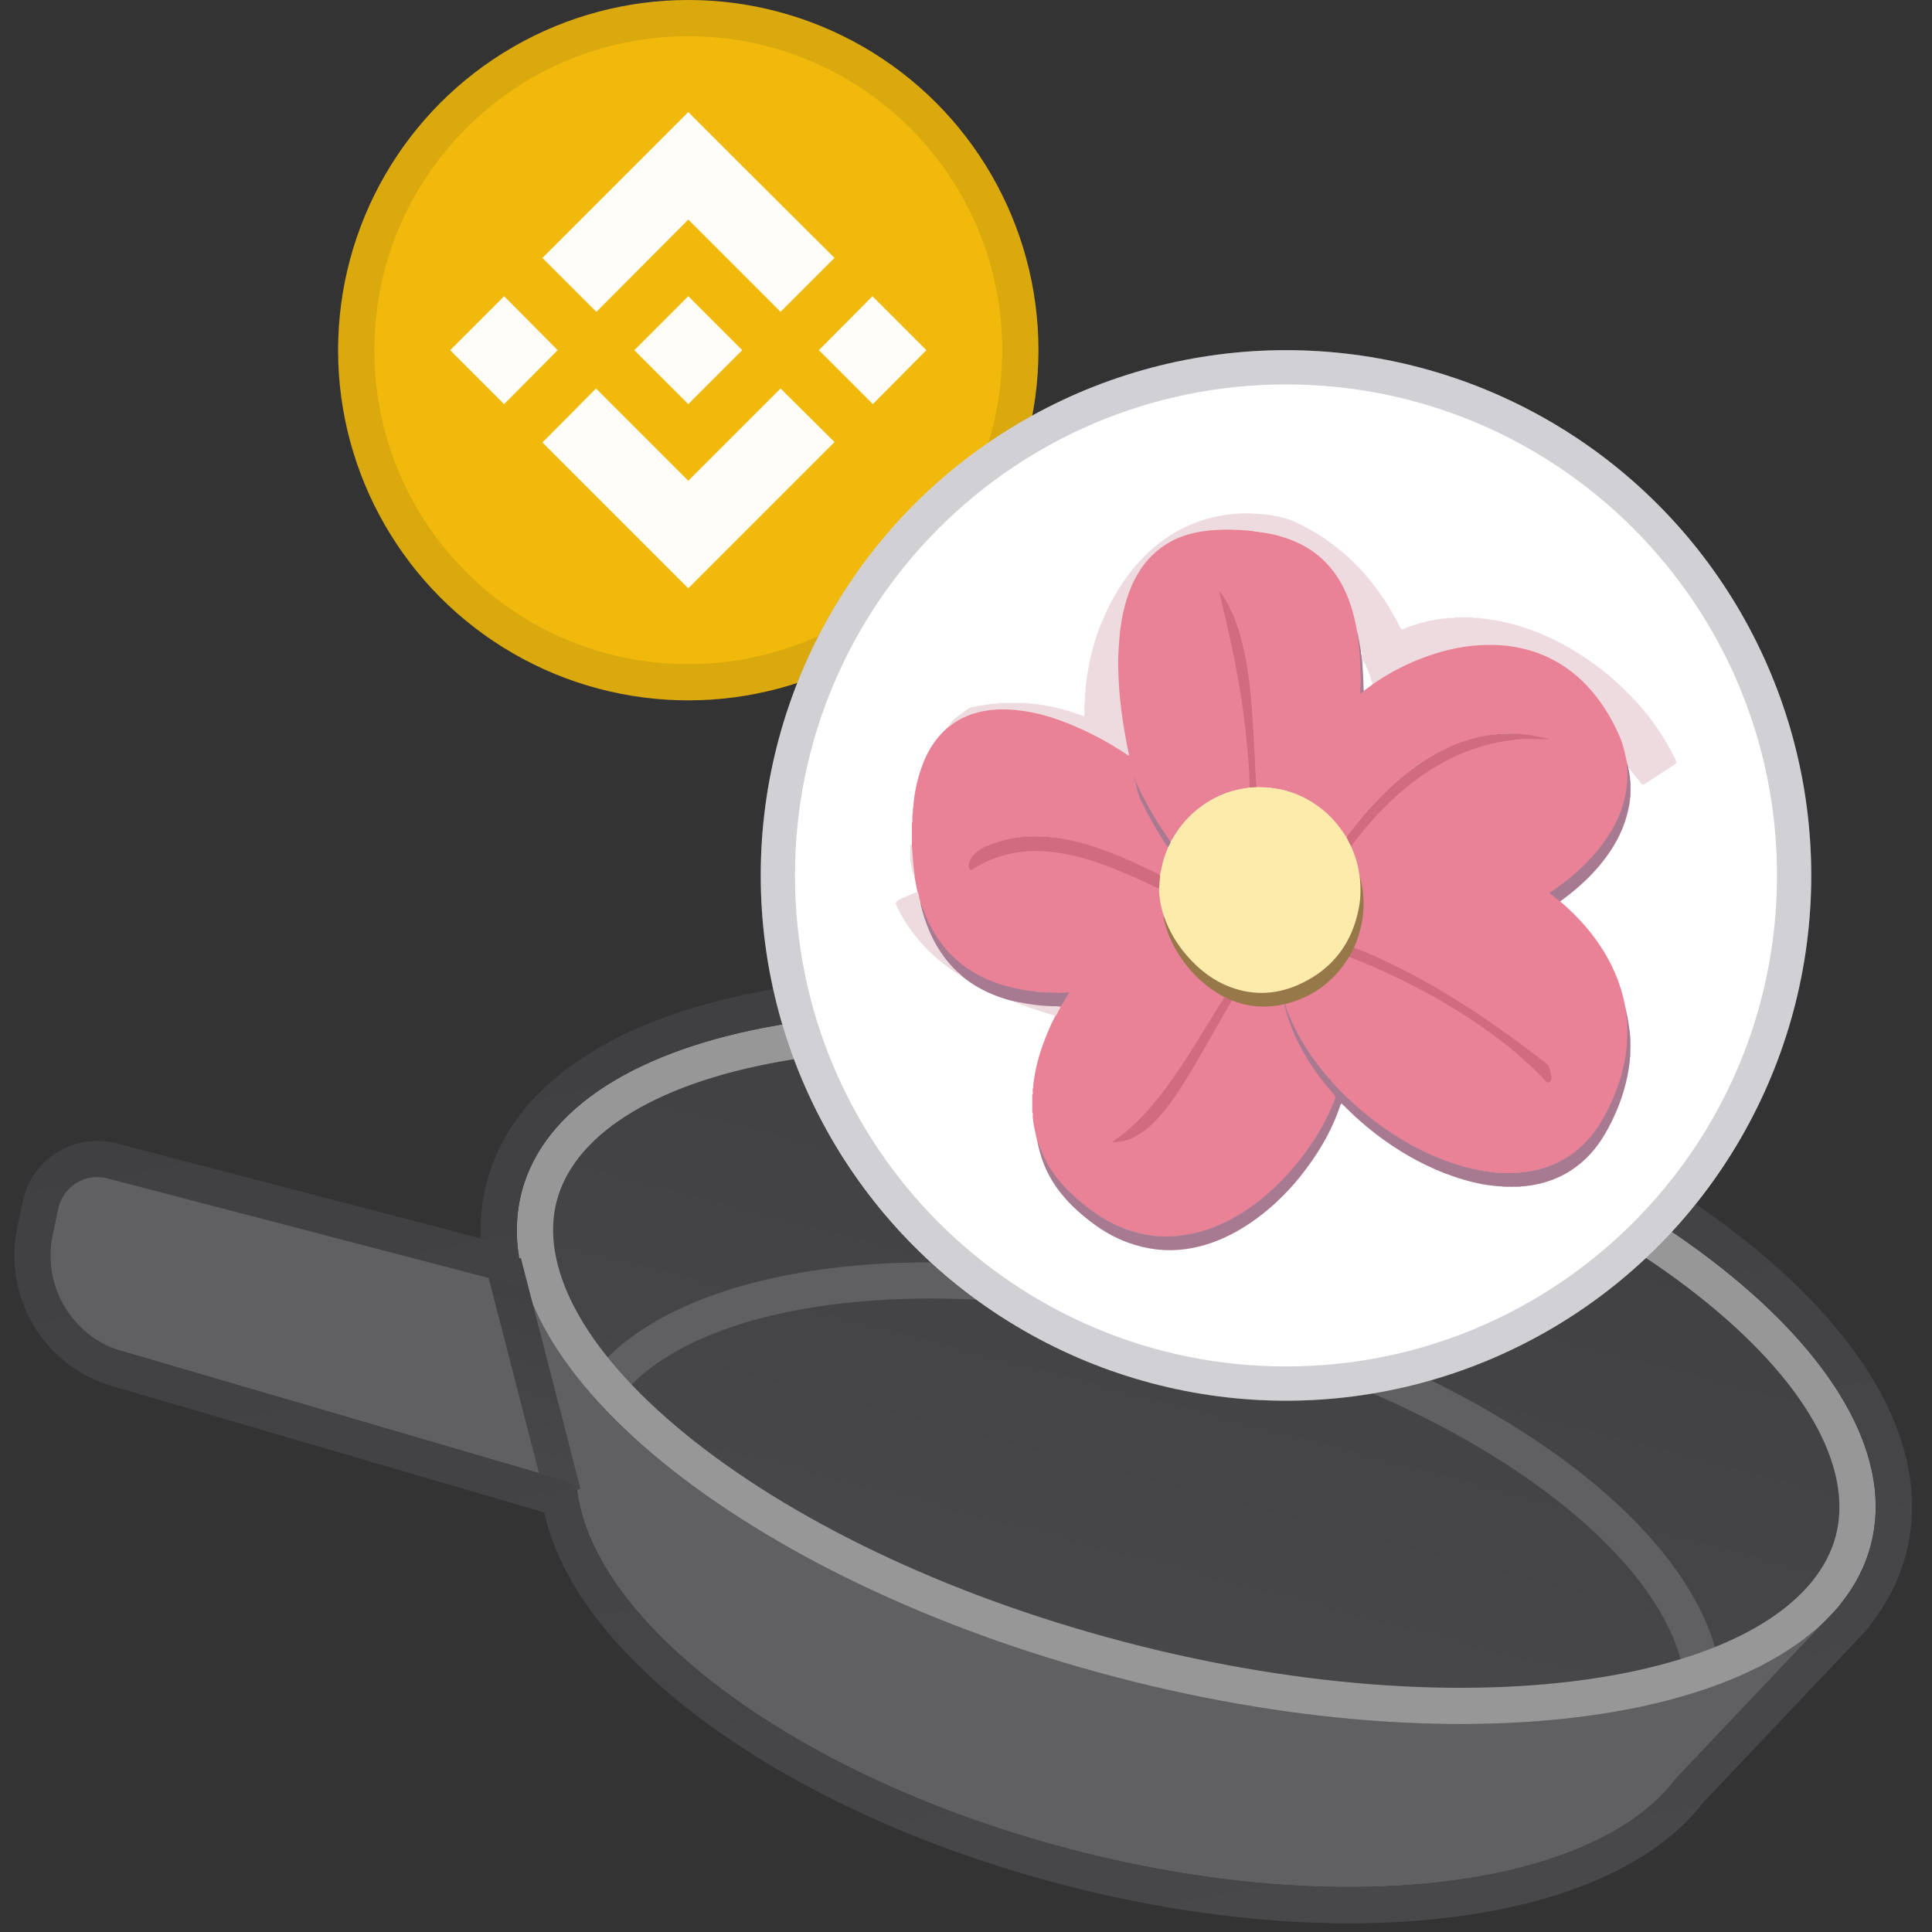 <svg xmlns="http://www.w3.org/2000/svg" width="96" height="96" fill="none" viewBox="0 0 96 96"><rect x="0" y="0" width="96" height="96" fill="#333333" stroke="none"/><g clip-path="url(#clip0)"><path fill="#606063" d="M28.827 71.417C26.92 78.704 37.827 87.87 53.188 91.89C68.55 95.91 82.549 93.262 84.456 85.975C86.362 78.688 75.456 69.522 60.094 65.502C44.733 61.482 30.734 64.13 28.827 71.417Z"/><path fill="#606063" d="M82.155 89.564L91.408 79.793L25.795 62.622L29.228 75.713L82.155 89.564Z"/><path fill="#606063" d="M29.96 64.976L4.844 58.403C3.755 58.118 2.648 58.795 2.406 59.895L2.125 61.172C1.565 63.716 3.072 66.26 5.573 66.992L30.66 74.335L29.96 64.976Z"/><path fill="url(#paint0_linear)" d="M25.922 59.226C23.705 67.694 36.916 78.487 55.428 83.331C73.941 88.176 90.745 85.239 92.961 76.77C95.177 68.302 81.967 57.509 63.454 52.664C44.942 47.82 28.138 50.757 25.922 59.226Z"/><path fill="#606063" fill-rule="evenodd" d="M76.604 73.971C80.863 77.103 83.352 80.491 83.723 83.494L85.509 83.273C85.046 79.531 82.067 75.755 77.67 72.521C73.236 69.261 67.207 66.433 60.322 64.631C53.438 62.829 46.796 62.341 41.333 63.012C35.916 63.677 31.469 65.509 29.232 68.545L30.681 69.613C32.476 67.177 36.305 65.443 41.552 64.798C46.754 64.16 53.165 64.619 59.866 66.373C66.568 68.126 72.382 70.867 76.604 73.971Z" clip-rule="evenodd"/><path fill="#979797" fill-rule="evenodd" d="M34.041 71.243C28.808 66.969 26.842 62.819 27.663 59.681C28.484 56.544 32.231 53.889 38.887 52.726C45.371 51.592 53.934 52.033 62.998 54.406C72.063 56.778 79.745 60.588 84.842 64.752C90.075 69.027 92.041 73.177 91.22 76.314C90.399 79.452 86.651 82.107 79.996 83.27C73.512 84.404 64.949 83.962 55.884 81.59C46.819 79.218 39.138 75.408 34.041 71.243ZM55.428 83.331C36.916 78.487 23.705 67.694 25.922 59.226C28.138 50.757 44.942 47.82 63.454 52.664C81.967 57.509 95.177 68.302 92.961 76.77C90.745 85.239 73.941 88.176 55.428 83.331Z" clip-rule="evenodd"/><path fill="url(#paint1_linear)" fill-rule="evenodd" d="M27.101 74.429L24.138 62.956L25.881 62.506L28.843 73.979L27.101 74.429Z" clip-rule="evenodd"/><path fill="url(#paint2_linear)" fill-rule="evenodd" d="M26.082 63.714C26.055 63.625 26.029 63.536 26.005 63.447C25.96 63.284 25.919 63.12 25.883 62.957L25.798 62.633C25.797 62.628 25.802 62.623 25.807 62.625C25.812 62.626 25.816 62.622 25.815 62.617C25.814 62.612 25.814 62.607 25.813 62.602C25.784 62.443 25.76 62.284 25.741 62.126C25.736 62.087 25.732 62.049 25.727 62.011C25.684 61.614 25.67 61.218 25.685 60.827C25.685 60.827 25.685 60.827 25.685 60.826C25.706 60.285 25.784 59.751 25.922 59.226C28.138 50.757 44.942 47.82 63.454 52.664C81.967 57.509 95.177 68.302 92.961 76.77C92.824 77.295 92.63 77.799 92.383 78.281C92.383 78.282 92.383 78.282 92.383 78.282C92.117 78.803 91.789 79.298 91.403 79.767C91.399 79.771 91.396 79.775 91.393 79.778C91.392 79.78 91.391 79.782 91.391 79.783C91.391 79.786 91.393 79.789 91.397 79.79C91.4 79.791 91.401 79.793 91.402 79.796C91.402 79.798 91.401 79.8 91.4 79.801L91.035 80.186C90.993 80.232 90.95 80.277 90.907 80.322L90.165 81.105L90.164 81.106L83.276 88.379C79.192 93.798 66.719 95.43 53.189 91.889C39.807 88.387 29.806 80.98 28.711 74.312C28.654 73.971 28.42 73.68 28.088 73.583L6.077 67.146C3.59 66.419 2.084 63.899 2.619 61.365L2.895 60.062C3.128 58.955 4.24 58.268 5.334 58.553L25.883 63.912C26.004 63.944 26.113 63.834 26.082 63.714ZM23.887 61.532C23.849 60.605 23.942 59.681 24.18 58.77C25.576 53.439 31.338 50.391 38.267 49.179C45.367 47.938 54.462 48.451 63.91 50.923C73.358 53.395 81.538 57.404 87.12 61.964C92.567 66.414 96.098 71.895 94.703 77.226C94.368 78.504 93.771 79.664 92.962 80.699C92.893 80.818 92.808 80.932 92.707 81.039L92.354 81.411C92.352 81.414 92.35 81.416 92.348 81.418C92.302 81.467 92.255 81.517 92.208 81.566C92.206 81.568 92.204 81.57 92.202 81.572L84.649 89.547C82.147 92.791 77.434 94.624 71.99 95.281C66.411 95.955 59.68 95.449 52.733 93.631C45.861 91.832 39.804 89.02 35.286 85.746C31.038 82.668 27.893 78.989 27.04 75.152L5.571 68.873C2.182 67.882 0.128 64.448 0.858 60.993L1.133 59.689C1.58 57.578 3.7 56.267 5.788 56.812L23.887 61.532Z" clip-rule="evenodd"/><circle cx="34.2" cy="17.4" r="17.4" fill="#F0B90B"/><path fill="#FFFDFA" d="M27.711 17.4L25.049 20.081L22.368 17.4L25.049 14.719L27.711 17.4ZM34.2 10.911L38.785 15.496L41.466 12.815L36.881 8.249L34.2 5.568L31.52 8.249L26.953 12.815L29.634 15.496L34.2 10.911ZM43.352 14.719L40.689 17.4L43.37 20.081L46.032 17.4L43.352 14.719ZM34.2 23.889L29.615 19.304L26.953 21.985L31.538 26.57L34.2 29.232L36.881 26.551L41.466 21.966L38.785 19.304L34.2 23.889ZM34.2 20.081L36.881 17.4L34.2 14.719L31.52 17.4L34.2 20.081Z"/><g style="mix-blend-mode:multiply" opacity=".1"><path fill="#191326" fill-rule="evenodd" d="M34.2 33C42.816 33 49.8 26.016 49.8 17.4C49.8 8.784 42.816 1.8 34.2 1.8C25.584 1.8 18.6 8.784 18.6 17.4C18.6 26.016 25.584 33 34.2 33ZM34.2 34.8C43.81 34.8 51.6 27.01 51.6 17.4C51.6 7.79 43.81 0 34.2 0C24.59 0 16.8 7.79 16.8 17.4C16.8 27.01 24.59 34.8 34.2 34.8Z" clip-rule="evenodd"/></g><ellipse cx="63.9" cy="43.5" fill="#fff" rx="26.1" ry="26.1"/><path fill="#E98296" d="M45.31 41.969C45.31 41.614 45.312 41.257 45.312 40.903C45.341 40.819 45.307 40.73 45.333 40.646C45.336 40.587 45.336 40.529 45.338 40.47C45.366 40.411 45.336 40.347 45.358 40.289C45.361 40.248 45.361 40.205 45.364 40.164C45.389 40.123 45.364 40.075 45.384 40.034C45.437 39.399 45.567 38.782 45.774 38.181C45.973 37.6 46.253 37.065 46.653 36.593C46.804 36.417 46.969 36.257 47.148 36.106C47.39 35.859 47.693 35.701 48.007 35.569C48.552 35.339 49.123 35.237 49.717 35.224C50.816 35.201 51.855 35.454 52.872 35.836C53.961 36.246 54.985 36.784 55.956 37.424C55.982 37.439 56.005 37.46 56.035 37.467C56.071 37.444 56.051 37.414 56.043 37.388C55.855 36.529 55.717 35.663 55.63 34.786C55.584 34.322 55.561 33.856 55.538 33.389C55.518 32.997 55.531 32.609 55.549 32.219C55.605 31.024 55.801 29.854 56.352 28.773C57.022 27.458 58.09 26.673 59.538 26.4C60.134 26.288 60.736 26.265 61.337 26.286C61.653 26.296 61.972 26.309 62.288 26.354C62.486 26.367 62.68 26.405 62.877 26.439C63.379 26.53 63.868 26.665 64.34 26.867C65.283 27.27 66.024 27.904 66.562 28.778C66.962 29.426 67.204 30.134 67.365 30.873C67.403 31.047 67.464 31.218 67.467 31.396C67.472 31.5 67.49 31.602 67.51 31.702C67.574 32.191 67.612 32.683 67.627 33.178C67.638 33.55 67.661 33.922 67.627 34.291C67.625 34.314 67.612 34.348 67.645 34.355C67.676 34.363 67.696 34.33 67.719 34.314C67.877 34.205 68.025 34.08 68.186 33.973C69.404 33.119 70.74 32.53 72.19 32.201C72.97 32.026 73.763 31.964 74.555 32.015C75.995 32.11 77.282 32.612 78.384 33.56C79.049 34.133 79.582 34.819 80.015 35.581C80.305 36.091 80.57 36.614 80.721 37.184C80.785 37.426 80.833 37.671 80.879 37.919C80.881 38.13 80.897 38.342 80.897 38.553C80.899 39.155 80.774 39.733 80.568 40.294C80.26 41.13 79.775 41.856 79.189 42.519C78.59 43.197 77.897 43.768 77.155 44.28C77.04 44.359 77.04 44.359 77.147 44.444C77.244 44.52 77.339 44.596 77.435 44.673C77.474 44.701 77.507 44.734 77.517 44.782C78.266 45.42 78.932 46.131 79.48 46.946C80.089 47.854 80.525 48.835 80.734 49.911C80.759 50.046 80.795 50.181 80.825 50.316C80.813 50.441 80.856 50.558 80.869 50.681C80.909 51.07 80.899 51.458 80.874 51.848C80.813 52.832 80.54 53.759 80.145 54.657C79.844 55.34 79.495 55.995 78.998 56.558C78.503 57.121 77.917 57.562 77.226 57.858C76.671 58.095 76.092 58.227 75.491 58.279C74.688 58.345 73.898 58.258 73.115 58.08C72.157 57.861 71.249 57.504 70.38 57.05C69.401 56.54 68.494 55.921 67.648 55.212C67.199 54.835 66.774 54.432 66.374 54.004C65.678 53.262 65.061 52.457 64.564 51.565C64.289 51.07 64.039 50.566 63.871 50.023C63.858 49.98 63.837 49.936 63.843 49.888C63.886 49.809 63.97 49.809 64.041 49.791C64.625 49.633 65.16 49.368 65.647 49.011C66.165 48.636 66.588 48.17 66.932 47.632C66.96 47.586 66.98 47.53 67.041 47.515C67.204 47.535 67.347 47.617 67.495 47.675C68.425 48.058 69.34 48.478 70.235 48.94C71.16 49.416 72.062 49.934 72.934 50.502C73.622 50.951 74.293 51.42 74.93 51.934C75.289 52.225 75.641 52.526 75.983 52.839C76.283 53.115 76.576 53.398 76.849 53.701C76.905 53.762 76.956 53.739 76.997 53.688C77.058 53.614 77.063 53.522 77.045 53.433C77.017 53.278 76.969 53.127 76.915 52.98C76.895 52.926 76.857 52.888 76.814 52.852C76.016 52.225 75.2 51.621 74.372 51.035C73.403 50.352 72.409 49.709 71.385 49.11C70.362 48.511 69.31 47.968 68.224 47.489C67.949 47.367 67.668 47.255 67.391 47.14C67.324 47.112 67.266 47.081 67.278 46.995C67.38 46.702 67.492 46.414 67.569 46.113C67.77 45.295 67.757 44.477 67.571 43.656C67.564 43.595 67.551 43.536 67.523 43.483C67.467 43.274 67.444 43.057 67.385 42.85C67.319 42.613 67.24 42.382 67.143 42.155C67.128 42.116 67.105 42.078 67.105 42.035C67.204 41.831 67.362 41.668 67.5 41.489C68 40.844 68.55 40.243 69.147 39.685C69.929 38.956 70.778 38.316 71.724 37.809C72.649 37.312 73.622 36.963 74.655 36.782C75.33 36.662 76.013 36.657 76.699 36.669C76.765 36.672 76.834 36.68 76.87 36.695C76.395 36.601 75.896 36.504 75.381 36.473C74.632 36.427 73.9 36.519 73.176 36.71C72.488 36.894 71.838 37.174 71.219 37.529C70.523 37.929 69.883 38.4 69.289 38.938C68.474 39.68 67.732 40.488 67.069 41.37C67.013 41.444 66.975 41.533 66.883 41.574C66.817 41.563 66.802 41.505 66.774 41.459C66.368 40.824 65.853 40.299 65.219 39.894C64.561 39.473 63.845 39.224 63.065 39.15C62.897 39.134 62.726 39.129 62.558 39.127C62.504 39.127 62.446 39.137 62.407 39.083C62.341 38.856 62.356 38.619 62.346 38.388C62.328 37.967 62.298 37.549 62.283 37.128C62.27 36.769 62.242 36.41 62.219 36.05C62.193 35.66 62.168 35.27 62.132 34.883C62.007 33.527 61.829 32.181 61.362 30.891C61.225 30.509 60.998 29.981 60.605 29.426C60.771 30.088 60.934 30.744 61.082 31.401C61.406 32.862 61.681 34.33 61.867 35.816C61.951 36.494 62.023 37.172 62.058 37.855C62.076 38.214 62.109 38.574 62.104 38.935C62.104 38.992 62.109 39.045 62.089 39.099C62.048 39.167 61.974 39.165 61.908 39.172C60.967 39.305 60.139 39.685 59.415 40.297C58.941 40.697 58.554 41.171 58.253 41.716C58.233 41.752 58.217 41.795 58.171 41.808C58.09 41.8 58.064 41.731 58.026 41.678C57.695 41.206 57.384 40.72 57.098 40.218C56.897 39.868 56.718 39.506 56.538 39.147C56.487 39.048 56.448 38.946 56.413 38.841C56.39 38.752 56.359 38.665 56.341 38.576C56.339 38.584 56.344 38.589 56.346 38.596C56.369 38.686 56.392 38.777 56.423 38.867C56.65 39.802 57.154 40.605 57.634 41.421C57.766 41.647 57.922 41.861 58.052 42.088C58.011 42.279 57.911 42.45 57.858 42.639C57.794 42.868 57.736 43.098 57.695 43.33C57.687 43.378 57.684 43.432 57.634 43.462C57.565 43.472 57.511 43.432 57.455 43.404C56.721 43.049 55.984 42.7 55.225 42.402C54.346 42.055 53.448 41.77 52.508 41.642C51.185 41.464 49.908 41.599 48.703 42.211C48.455 42.336 48.318 42.562 48.195 42.797C48.172 42.84 48.165 42.894 48.162 42.945C48.16 43.016 48.144 43.103 48.213 43.146C48.277 43.187 48.328 43.113 48.381 43.082C49.154 42.626 49.979 42.341 50.877 42.267C51.674 42.203 52.462 42.272 53.242 42.445C54.312 42.685 55.329 43.08 56.326 43.523C56.706 43.692 57.086 43.862 57.458 44.051C57.506 44.076 57.56 44.094 57.595 44.14C57.634 44.301 57.636 44.464 57.654 44.627C57.687 44.923 57.774 45.203 57.853 45.489C57.845 45.741 57.937 45.97 58.016 46.202C58.266 46.929 58.658 47.573 59.163 48.152C59.611 48.664 60.126 49.103 60.73 49.426C60.771 49.449 60.817 49.465 60.837 49.513C60.85 49.569 60.815 49.61 60.789 49.653C60.228 50.556 59.683 51.465 59.112 52.36C58.689 53.023 58.245 53.67 57.769 54.297C57.47 54.69 57.149 55.062 56.815 55.424C56.405 55.87 55.951 56.26 55.454 56.609C55.416 56.637 55.378 56.663 55.314 56.691C55.477 56.708 55.617 56.685 55.755 56.657C56.245 56.563 56.652 56.308 57.024 55.987C57.761 55.347 58.301 54.55 58.819 53.734C59.535 52.605 60.16 51.42 60.835 50.265C60.929 50.104 61.023 49.944 61.126 49.786C61.151 49.745 61.171 49.694 61.23 49.681C61.296 49.679 61.355 49.704 61.413 49.727C61.839 49.885 62.285 49.954 62.734 49.962C63.029 49.967 63.325 49.939 63.618 49.88C63.672 49.87 63.725 49.855 63.781 49.862C63.84 49.883 63.84 49.941 63.853 49.987C64.031 50.632 64.263 51.254 64.569 51.85C64.974 52.635 65.466 53.362 66.032 54.037C66.119 54.142 66.205 54.246 66.297 54.346C66.379 54.432 66.389 54.516 66.346 54.623C66.221 54.94 66.085 55.253 65.93 55.554C65.591 56.211 65.201 56.838 64.755 57.43C64.317 58.011 63.832 58.551 63.302 59.048C62.581 59.721 61.788 60.295 60.901 60.73C60.152 61.097 59.362 61.342 58.528 61.424C57.613 61.513 56.726 61.388 55.867 61.059C54.962 60.715 54.172 60.19 53.453 59.545C52.923 59.069 52.444 58.551 52.077 57.934C51.871 57.588 51.692 57.226 51.588 56.833C51.583 56.813 51.572 56.795 51.555 56.782C51.501 56.525 51.448 56.27 51.389 56.013C51.346 55.821 51.325 55.628 51.312 55.431C51.289 55.373 51.32 55.309 51.292 55.251C51.292 54.965 51.292 54.68 51.292 54.394C51.32 54.336 51.289 54.272 51.312 54.213C51.315 54.172 51.315 54.129 51.318 54.088C51.343 54.047 51.318 53.999 51.338 53.958C51.425 53.143 51.636 52.36 51.937 51.601C52.085 51.223 52.243 50.849 52.434 50.489C52.465 50.372 52.528 50.273 52.579 50.166C52.61 50.104 52.656 50.043 52.546 50.013C52.528 50.008 52.531 49.985 52.546 49.972C52.679 49.957 52.753 49.875 52.811 49.763C52.885 49.623 52.979 49.493 53.048 49.352C53.013 49.322 52.979 49.325 52.951 49.33C52.658 49.383 52.368 49.337 52.077 49.325C50.762 49.273 49.503 49.006 48.353 48.33C47.431 47.788 46.73 47.031 46.233 46.082C46.024 45.685 45.843 45.272 45.72 44.836C45.71 44.803 45.697 44.772 45.677 44.744C45.629 44.599 45.593 44.449 45.583 44.293C45.542 44.087 45.501 43.883 45.463 43.676C45.455 43.638 45.432 43.597 45.45 43.556C45.353 43.294 45.346 43.016 45.315 42.743C45.29 42.517 45.29 42.287 45.277 42.058C45.282 42.04 45.282 42.002 45.31 41.969Z"/><path fill="#EEDBDF" d="M80.855 37.944C80.758 37.516 80.682 37.082 80.511 36.672C80.165 35.846 79.716 35.082 79.14 34.393C78.533 33.667 77.812 33.088 76.958 32.678C76.323 32.375 75.653 32.191 74.955 32.099C74.468 32.036 73.981 32.031 73.494 32.061C72.572 32.117 71.68 32.331 70.813 32.648C69.954 32.961 69.143 33.376 68.381 33.884C68.318 33.927 68.256 33.968 68.193 34.011C68.149 33.975 68.147 33.922 68.132 33.873C68.017 33.519 67.905 33.162 67.706 32.844C67.693 32.823 67.683 32.798 67.657 32.788C67.612 32.724 67.627 32.653 67.635 32.581C67.675 32.492 67.688 32.41 67.596 32.344C67.545 32.125 67.538 31.898 67.489 31.679C67.479 31.579 67.454 31.483 67.433 31.383C67.375 31.024 67.29 30.67 67.191 30.32C66.969 29.556 66.641 28.845 66.126 28.228C65.608 27.603 64.966 27.152 64.217 26.854C63.798 26.688 63.37 26.561 62.924 26.489C62.912 26.487 62.901 26.477 62.891 26.472C62.692 26.426 62.493 26.372 62.285 26.39C61.762 26.342 61.237 26.303 60.712 26.321C59.853 26.347 59.017 26.472 58.242 26.874C57.503 27.259 56.937 27.823 56.519 28.539C56.076 29.306 55.839 30.139 55.703 31.009C55.624 31.523 55.596 32.043 55.568 32.563C55.548 32.976 55.568 33.387 55.586 33.794C55.614 34.432 55.683 35.066 55.775 35.701C55.864 36.315 55.976 36.927 56.106 37.541C56.053 37.549 56.025 37.511 55.994 37.49C55.077 36.879 54.108 36.366 53.086 35.953C52.354 35.658 51.597 35.431 50.815 35.321C49.864 35.191 48.921 35.212 48.016 35.594C47.733 35.714 47.471 35.867 47.226 36.055C47.201 36.076 47.178 36.106 47.139 36.104C47.236 35.872 47.427 35.724 47.614 35.576C47.759 35.461 47.914 35.362 48.062 35.247C48.197 35.143 48.358 35.13 48.513 35.099C48.842 35.033 49.176 34.982 49.51 34.957C49.558 34.926 49.617 34.964 49.663 34.931C49.739 34.931 49.816 34.931 49.892 34.929C50.198 34.911 50.504 34.911 50.81 34.929C50.886 34.929 50.963 34.929 51.039 34.929C51.077 34.959 51.128 34.926 51.167 34.952C51.684 34.998 52.191 35.089 52.696 35.219C53.06 35.313 53.417 35.428 53.769 35.561C53.861 35.594 53.889 35.604 53.884 35.469C53.879 35.255 53.891 35.038 53.894 34.824C53.927 34.768 53.886 34.702 53.917 34.646C53.917 34.577 53.917 34.511 53.917 34.442C53.947 34.404 53.914 34.353 53.94 34.314C53.963 33.792 54.059 33.28 54.169 32.77C54.284 32.237 54.437 31.717 54.625 31.205C54.641 31.162 54.661 31.118 54.679 31.077C54.832 30.718 54.982 30.359 55.161 30.012C55.512 29.334 55.928 28.697 56.427 28.116C57.006 27.443 57.666 26.867 58.436 26.423C59.172 26.015 59.947 25.735 60.778 25.605C61.206 25.539 61.635 25.493 62.065 25.508C62.695 25.534 63.325 25.587 63.928 25.773C64.339 25.901 64.716 26.11 65.091 26.316C65.351 26.459 65.606 26.612 65.85 26.78C66.314 27.106 66.755 27.458 67.168 27.851C67.716 28.37 68.195 28.949 68.626 29.566C68.988 30.083 69.302 30.631 69.584 31.195C69.623 31.269 69.648 31.289 69.735 31.253C70.306 31.014 70.902 30.856 71.514 30.761C71.606 30.746 71.697 30.741 71.792 30.731C71.83 30.703 71.881 30.736 71.919 30.705C71.97 30.705 72.021 30.705 72.072 30.705C72.138 30.675 72.212 30.715 72.276 30.68C72.582 30.68 72.888 30.68 73.191 30.68C73.247 30.713 73.313 30.672 73.369 30.703C73.42 30.703 73.471 30.703 73.522 30.703C73.561 30.733 73.612 30.7 73.65 30.728C74.18 30.787 74.7 30.886 75.212 31.026C76.033 31.251 76.818 31.567 77.567 31.964C78.301 32.354 78.992 32.808 79.647 33.32C80.218 33.769 80.743 34.269 81.238 34.796C81.768 35.362 82.234 35.979 82.645 36.639C82.846 36.963 83.032 37.297 83.203 37.636C83.34 37.908 83.34 37.911 83.078 38.079C82.627 38.37 82.173 38.66 81.725 38.956C81.65 39.004 81.607 38.999 81.556 38.935C81.357 38.688 81.159 38.444 80.957 38.199C80.929 38.186 80.896 38.178 80.878 38.15C80.868 38.082 80.843 38.015 80.855 37.944Z"/><path fill="#A87A92" d="M51.562 56.8C51.623 56.777 51.61 56.836 51.618 56.859C51.797 57.379 52.039 57.866 52.36 58.314C52.673 58.753 53.043 59.143 53.446 59.505C53.869 59.887 54.317 60.231 54.804 60.524C55.492 60.94 56.231 61.228 57.027 61.36C57.376 61.419 57.733 61.454 58.087 61.439C58.91 61.408 59.7 61.23 60.462 60.914C61.219 60.598 61.91 60.172 62.553 59.673C63.075 59.265 63.552 58.809 63.998 58.319C64.492 57.776 64.936 57.195 65.331 56.576C65.726 55.957 66.06 55.304 66.33 54.621C66.366 54.534 66.355 54.473 66.289 54.394C65.7 53.729 65.178 53.018 64.742 52.243C64.326 51.504 64.005 50.726 63.812 49.901C63.827 49.883 63.845 49.883 63.863 49.895C63.921 50.153 64.028 50.392 64.133 50.635C64.487 51.455 64.951 52.215 65.494 52.923C65.731 53.232 65.981 53.53 66.241 53.821C66.506 54.114 66.781 54.397 67.069 54.664C67.821 55.368 68.637 55.995 69.516 56.535C69.911 56.777 70.314 57.004 70.729 57.203C71.621 57.634 72.549 57.965 73.523 58.149C74.114 58.261 74.716 58.314 75.317 58.279C76.365 58.215 77.341 57.919 78.19 57.282C78.784 56.836 79.255 56.28 79.622 55.635C79.994 54.986 80.295 54.305 80.514 53.589C80.654 53.127 80.754 52.658 80.812 52.177C80.863 51.754 80.863 51.331 80.856 50.907C80.853 50.765 80.828 50.622 80.812 50.479C80.807 50.428 80.794 50.377 80.823 50.331C80.897 50.658 80.948 50.992 80.988 51.323C81.009 51.374 80.983 51.43 81.006 51.481C81.009 51.565 81.011 51.647 81.014 51.731C81.026 51.909 81.026 52.085 81.014 52.263C81.011 52.347 81.009 52.429 81.006 52.513C80.981 52.564 81.009 52.62 80.988 52.671C80.879 53.698 80.588 54.675 80.142 55.607C79.803 56.316 79.403 56.984 78.835 57.539C78.177 58.179 77.407 58.605 76.515 58.816C76.247 58.88 75.98 58.918 75.707 58.949C75.656 58.969 75.6 58.941 75.549 58.967C75.457 58.969 75.365 58.972 75.274 58.972C75.156 58.985 75.037 58.985 74.919 58.972C74.828 58.969 74.736 58.967 74.644 58.964C74.593 58.939 74.537 58.967 74.486 58.946C73.704 58.895 72.954 58.707 72.215 58.454C71.583 58.24 70.974 57.968 70.385 57.654C69.674 57.274 68.999 56.833 68.359 56.342C67.997 56.064 67.648 55.768 67.311 55.457C67.112 55.273 66.921 55.082 66.728 54.891C66.648 54.815 66.628 54.838 66.597 54.929C66.164 56.232 65.468 57.386 64.615 58.452C64.248 58.908 63.852 59.339 63.422 59.736C62.812 60.3 62.152 60.797 61.426 61.202C60.636 61.641 59.802 61.946 58.908 62.069C57.944 62.201 57.009 62.084 56.091 61.76C55.296 61.48 54.595 61.041 53.948 60.511C53.667 60.282 53.397 60.042 53.145 59.78C52.696 59.316 52.322 58.804 52.036 58.222C51.817 57.771 51.664 57.295 51.562 56.8Z"/><path fill="#A87A92" d="M45.715 44.747C45.799 44.976 45.878 45.208 45.97 45.435C46.237 46.1 46.597 46.709 47.079 47.247C47.838 48.098 48.786 48.634 49.867 48.957C50.341 49.1 50.828 49.192 51.317 49.253C51.572 49.286 51.83 49.319 52.087 49.309C52.291 49.301 52.492 49.347 52.696 49.332C52.834 49.322 52.971 49.299 53.132 49.317C52.997 49.538 52.872 49.753 52.74 49.962C52.696 50.03 52.612 49.984 52.548 50C52.38 50.069 52.204 50.038 52.036 50.028C51.649 50.002 51.261 49.959 50.879 49.89C50.683 49.855 50.497 49.796 50.306 49.737C49.729 49.595 49.179 49.378 48.659 49.093C48.345 48.922 48.057 48.718 47.782 48.491C47.451 48.267 47.196 47.963 46.956 47.652C46.398 46.934 46.034 46.123 45.799 45.249C45.766 45.129 45.735 45.012 45.71 44.889C45.697 44.844 45.674 44.793 45.715 44.747Z"/><path fill="#A87A92" d="M80.855 37.944C80.873 38.01 80.893 38.079 80.911 38.145C80.947 38.176 80.911 38.222 80.936 38.252C80.957 38.388 80.975 38.52 80.995 38.655C81.016 38.698 80.99 38.747 81.013 38.788C81.016 38.854 81.018 38.92 81.021 38.986C81.033 39.129 81.033 39.275 81.021 39.417C81.018 39.483 81.016 39.55 81.013 39.616C80.99 39.657 81.013 39.705 80.995 39.748C80.901 40.444 80.689 41.102 80.358 41.721C80.07 42.259 79.713 42.748 79.308 43.207C78.775 43.809 78.166 44.324 77.519 44.795C77.363 44.67 77.213 44.543 77.052 44.426C76.983 44.375 77.004 44.354 77.055 44.319C77.404 44.089 77.74 43.839 78.064 43.572C78.441 43.256 78.798 42.922 79.127 42.552C79.468 42.17 79.779 41.765 80.044 41.324C80.434 40.671 80.707 39.975 80.817 39.216C80.873 38.823 80.888 38.433 80.842 38.041C80.835 38.01 80.827 37.975 80.855 37.944Z"/><path fill="#EEDBDF" d="M45.715 44.747C45.773 45.121 45.886 45.481 46.011 45.835C46.263 46.544 46.612 47.201 47.094 47.78C47.264 47.986 47.443 48.183 47.649 48.356C47.698 48.397 47.754 48.43 47.779 48.491C47.609 48.45 47.486 48.328 47.349 48.234C46.887 47.92 46.457 47.566 46.067 47.168C45.511 46.602 45.037 45.968 44.672 45.254C44.621 45.157 44.578 45.058 44.525 44.961C44.489 44.9 44.499 44.856 44.55 44.805C44.7 44.658 44.902 44.609 45.085 44.523C45.251 44.441 45.419 44.37 45.595 44.313C45.672 44.446 45.654 44.609 45.715 44.747Z"/><path fill="#EEDBDF" d="M50.305 49.74C50.545 49.783 50.784 49.829 51.024 49.873C51.529 49.962 52.036 50.002 52.548 50.002C52.589 50.038 52.648 50.002 52.701 50.043C52.602 50.191 52.551 50.362 52.444 50.505C52.359 50.436 52.252 50.42 52.153 50.39C51.544 50.204 50.942 49.997 50.346 49.768C50.331 49.763 50.318 49.75 50.305 49.74Z"/><path fill="#EEDBDF" d="M45.309 41.969C45.345 42.506 45.378 43.042 45.46 43.574C45.332 43.378 45.309 43.151 45.261 42.929C45.235 42.815 45.228 42.698 45.233 42.578C45.215 42.432 45.215 42.29 45.233 42.145C45.258 42.088 45.172 41.981 45.309 41.969Z"/><path fill="#FDFDFD" d="M50.813 34.934C50.507 34.934 50.201 34.934 49.895 34.934C49.923 34.898 49.964 34.911 50.002 34.911C50.237 34.911 50.471 34.911 50.708 34.911C50.744 34.911 50.785 34.901 50.813 34.934Z"/><path fill="#FDFDFD" d="M81.019 52.266C81.019 52.087 81.019 51.911 81.019 51.733C81.054 51.909 81.054 52.087 81.019 52.266Z"/><path fill="#FDFDFD" d="M81.019 39.42C81.019 39.277 81.019 39.132 81.019 38.989C81.054 39.134 81.054 39.277 81.019 39.42Z"/><path fill="#FDFDFD" d="M45.231 42.15C45.231 42.295 45.231 42.438 45.231 42.583C45.192 42.438 45.192 42.292 45.231 42.15Z"/><path fill="#FDFDFD" d="M74.925 58.974C75.042 58.974 75.162 58.974 75.279 58.974C75.162 59.008 75.044 59.008 74.925 58.974Z"/><path fill="#FDFDFD" d="M45.33 40.646C45.327 40.732 45.345 40.822 45.309 40.903C45.317 40.819 45.286 40.73 45.33 40.646Z"/><path fill="#FDFDFD" d="M72.274 30.68C72.21 30.728 72.139 30.695 72.07 30.705C72.134 30.654 72.205 30.69 72.274 30.68Z"/><path fill="#FDFDFD" d="M45.355 40.289C45.355 40.35 45.368 40.414 45.335 40.47C45.343 40.409 45.315 40.345 45.355 40.289Z"/><path fill="#FDFDFD" d="M53.922 34.656C53.914 34.715 53.945 34.781 53.899 34.834C53.907 34.776 53.876 34.709 53.922 34.656Z"/><path fill="#FDFDFD" d="M73.37 30.705C73.311 30.698 73.245 30.728 73.191 30.682C73.25 30.69 73.314 30.657 73.37 30.705Z"/><path fill="#FDFDFD" d="M51.319 54.231C51.319 54.292 51.335 54.356 51.299 54.412C51.304 54.351 51.279 54.287 51.319 54.231Z"/><path fill="#FDFDFD" d="M51.299 55.268C51.332 55.327 51.32 55.388 51.32 55.449C51.279 55.393 51.307 55.33 51.299 55.268Z"/><path fill="#FDFDFD" d="M49.668 34.936C49.622 34.98 49.566 34.954 49.515 34.962C49.561 34.916 49.617 34.944 49.668 34.936Z"/><path fill="#FDFDFD" d="M81.013 51.483C80.985 51.432 80.993 51.379 80.996 51.325C81.034 51.374 81.008 51.43 81.013 51.483Z"/><path fill="#FDFDFD" d="M80.993 52.673C80.99 52.62 80.983 52.564 81.011 52.516C81.008 52.566 81.034 52.623 80.993 52.673Z"/><path fill="#FDFDFD" d="M74.492 58.949C74.545 58.946 74.599 58.939 74.65 58.967C74.596 58.964 74.54 58.987 74.492 58.949Z"/><path fill="#FDFDFD" d="M75.554 58.967C75.605 58.939 75.658 58.946 75.712 58.949C75.663 58.987 75.607 58.964 75.554 58.967Z"/><path fill="#FDFDFD" d="M80.993 39.751C80.991 39.705 80.986 39.659 81.011 39.618C81.011 39.664 81.032 39.71 80.993 39.751Z"/><path fill="#FDFDFD" d="M81.013 38.79C80.985 38.749 80.993 38.703 80.996 38.658C81.031 38.698 81.011 38.747 81.013 38.79Z"/><path fill="#FDFDFD" d="M80.937 38.255C80.909 38.224 80.914 38.184 80.911 38.148C80.937 38.156 80.955 38.173 80.962 38.199C80.939 38.212 80.939 38.232 80.937 38.255Z"/><path fill="#FDFDFD" d="M51.17 34.959C51.126 34.954 51.078 34.975 51.042 34.936C51.086 34.941 51.134 34.919 51.17 34.959Z"/><path fill="#FDFDFD" d="M53.947 34.325C53.942 34.368 53.963 34.416 53.925 34.452C53.93 34.409 53.907 34.36 53.947 34.325Z"/><path fill="#FDFDFD" d="M73.65 30.731C73.607 30.726 73.558 30.746 73.523 30.705C73.564 30.71 73.612 30.687 73.65 30.731Z"/><path fill="#FDFDFD" d="M71.917 30.705C71.881 30.746 71.833 30.726 71.79 30.731C71.825 30.687 71.874 30.71 71.917 30.705Z"/><path fill="#FDFDFD" d="M51.345 53.976C51.348 54.022 51.355 54.065 51.325 54.106C51.33 54.063 51.307 54.014 51.345 53.976Z"/><path fill="#FDFDFD" d="M45.381 40.034C45.383 40.08 45.391 40.123 45.36 40.164C45.365 40.121 45.345 40.072 45.381 40.034Z"/><path fill="#FDEBAB" d="M67.13 42.045C67.332 42.496 67.482 42.96 67.541 43.452C67.543 43.467 67.553 43.483 67.558 43.5C67.579 43.556 67.571 43.62 67.592 43.676C67.706 44.395 67.604 45.096 67.395 45.784C67.197 46.442 66.87 47.038 66.424 47.561C65.573 48.557 64.502 49.156 63.195 49.322C61.987 49.475 60.911 49.141 59.945 48.427C59.127 47.823 58.5 47.059 58.054 46.149C57.96 45.955 57.86 45.764 57.842 45.542C57.684 45.096 57.6 44.637 57.593 44.166C57.582 44.153 57.567 44.138 57.567 44.122C57.575 43.906 57.554 43.684 57.644 43.477C57.702 43.215 57.746 42.95 57.825 42.692C57.886 42.491 57.965 42.295 58.046 42.101C58.049 41.989 58.11 41.905 58.176 41.821C58.35 41.535 58.52 41.25 58.732 40.987C59.244 40.353 59.871 39.868 60.615 39.534C61.082 39.325 61.574 39.203 62.079 39.139C62.193 39.091 62.31 39.053 62.433 39.114C62.991 39.106 63.539 39.172 64.072 39.341C64.704 39.539 65.267 39.856 65.777 40.279C66.225 40.651 66.585 41.097 66.893 41.589C67.016 41.719 67.097 41.869 67.13 42.045Z"/><path fill="#967849" d="M57.842 45.539C58.089 46.263 58.477 46.908 58.976 47.484C59.578 48.18 60.286 48.731 61.153 49.054C62.351 49.5 63.539 49.404 64.673 48.861C66.281 48.091 67.224 46.794 67.535 45.037C67.614 44.589 67.617 44.135 67.579 43.681C67.571 43.656 67.581 43.648 67.604 43.656C67.691 44.031 67.747 44.413 67.755 44.798C67.77 45.58 67.612 46.327 67.298 47.043C67.255 47.234 67.171 47.405 67.041 47.55C66.883 47.77 66.74 47.999 66.567 48.208C65.909 48.993 65.094 49.533 64.112 49.822C64.028 49.847 63.941 49.873 63.857 49.895C63.84 49.898 63.824 49.898 63.806 49.901C63.447 49.982 63.08 50.023 62.715 50.015C62.247 50.008 61.785 49.926 61.342 49.758C61.298 49.742 61.252 49.73 61.209 49.717C61.061 49.702 60.942 49.625 60.827 49.539C60.516 49.368 60.215 49.179 59.937 48.955C59.323 48.461 58.821 47.872 58.428 47.189C58.153 46.712 57.952 46.207 57.834 45.669C57.827 45.626 57.806 45.583 57.842 45.539Z"/><path fill="#D16B7F" d="M57.646 43.472C57.628 43.702 57.613 43.931 57.595 44.16C57.365 44.053 57.133 43.949 56.904 43.839C56.022 43.424 55.125 43.047 54.195 42.751C53.626 42.573 53.048 42.435 52.456 42.353C51.985 42.287 51.508 42.272 51.037 42.305C50.321 42.353 49.627 42.522 48.975 42.835C48.743 42.947 48.513 43.067 48.297 43.207C48.223 43.256 48.192 43.238 48.167 43.164C48.108 42.991 48.149 42.833 48.233 42.677C48.429 42.313 48.766 42.139 49.133 41.996C49.65 41.793 50.185 41.65 50.739 41.591C51.19 41.543 51.641 41.548 52.094 41.584C53.124 41.663 54.1 41.956 55.061 42.318C55.732 42.57 56.384 42.866 57.029 43.177C57.233 43.276 57.439 43.376 57.646 43.472Z"/><path fill="#D16B7F" d="M67.046 47.548C67.133 47.38 67.217 47.209 67.303 47.041C67.306 47.087 67.334 47.104 67.372 47.12C68.302 47.477 69.2 47.91 70.084 48.369C70.808 48.746 71.516 49.156 72.21 49.587C72.743 49.916 73.27 50.255 73.787 50.609C74.552 51.132 75.302 51.674 76.043 52.23C76.313 52.434 76.579 52.643 76.846 52.849C76.905 52.895 76.945 52.949 76.966 53.02C77.014 53.191 77.083 53.357 77.091 53.535C77.093 53.606 77.07 53.67 77.032 53.726C76.969 53.821 76.889 53.815 76.818 53.734C76.579 53.459 76.316 53.206 76.048 52.959C75.811 52.74 75.572 52.528 75.327 52.319C74.942 51.99 74.542 51.679 74.132 51.379C73.387 50.833 72.615 50.331 71.82 49.862C71.471 49.656 71.116 49.454 70.757 49.263C70.296 49.019 69.832 48.779 69.363 48.555C68.603 48.193 67.834 47.851 67.046 47.548Z"/><path fill="#D16B7F" d="M67.13 42.045C67.051 41.892 66.975 41.742 66.896 41.589C67.286 41.066 67.691 40.559 68.135 40.08C68.716 39.456 69.32 38.859 69.998 38.339C70.569 37.901 71.17 37.518 71.815 37.205C72.46 36.894 73.133 36.672 73.836 36.55C74.117 36.499 74.405 36.481 74.693 36.461C75.447 36.41 76.181 36.527 76.91 36.7C76.938 36.708 76.964 36.721 76.989 36.741C76.808 36.715 76.63 36.723 76.451 36.723C76.074 36.723 75.697 36.708 75.32 36.751C74.761 36.812 74.211 36.912 73.671 37.07C73.074 37.243 72.501 37.472 71.95 37.755C71.219 38.133 70.538 38.589 69.898 39.109C69.391 39.522 68.917 39.97 68.471 40.444C68.007 40.936 67.576 41.459 67.176 42.004C67.161 42.017 67.145 42.03 67.13 42.045Z"/><path fill="#D16B7F" d="M60.83 49.539C60.957 49.597 61.085 49.658 61.212 49.717C61.054 49.987 60.896 50.257 60.74 50.528C60.475 50.989 60.208 51.453 59.945 51.917C59.553 52.61 59.158 53.298 58.727 53.971C58.413 54.46 58.08 54.932 57.702 55.373C57.292 55.857 56.833 56.288 56.244 56.558C55.984 56.678 55.707 56.731 55.421 56.752C55.375 56.754 55.327 56.754 55.283 56.714C55.51 56.558 55.735 56.4 55.946 56.224C56.341 55.898 56.706 55.538 57.042 55.154C57.384 54.766 57.705 54.364 58.011 53.948C58.485 53.298 58.931 52.628 59.354 51.945C59.767 51.279 60.177 50.612 60.588 49.944C60.674 49.809 60.774 49.686 60.83 49.539Z"/><path fill="#D16B7F" d="M62.435 39.111C62.318 39.119 62.198 39.127 62.08 39.137C62.096 38.777 62.073 38.416 62.047 38.059C62.017 37.597 61.978 37.133 61.93 36.672C61.871 36.088 61.797 35.507 61.716 34.929C61.645 34.424 61.555 33.922 61.461 33.42C61.29 32.495 61.097 31.575 60.877 30.659C60.773 30.224 60.661 29.79 60.572 29.344C60.615 29.4 60.661 29.454 60.702 29.512C61.018 29.971 61.252 30.473 61.441 30.998C61.711 31.753 61.871 32.535 61.996 33.323C62.068 33.777 62.119 34.233 62.157 34.692C62.195 35.143 62.233 35.591 62.259 36.043C62.284 36.501 62.315 36.963 62.335 37.422C62.358 37.898 62.389 38.375 62.412 38.851C62.417 38.935 62.44 39.022 62.435 39.111Z"/><path fill="#A87A92" d="M58.179 41.818C58.151 41.918 58.095 42.004 58.049 42.099C57.901 41.956 57.814 41.77 57.705 41.599C57.34 41.028 57.022 40.432 56.721 39.825C56.573 39.527 56.489 39.211 56.42 38.887C56.41 38.861 56.423 38.856 56.446 38.861C56.744 39.522 57.085 40.156 57.465 40.773C57.677 41.115 57.898 41.449 58.133 41.775C58.146 41.79 58.163 41.803 58.179 41.818Z"/><path fill="#FEFEFE" d="M67.683 32.798C67.772 32.867 67.826 32.961 67.867 33.06C67.989 33.351 68.109 33.644 68.188 33.953C68.193 33.973 68.193 33.993 68.196 34.016C68.05 34.121 67.908 34.225 67.762 34.33C67.694 34.174 67.711 34.006 67.704 33.843C67.691 33.55 67.678 33.259 67.653 32.969C67.645 32.91 67.638 32.849 67.683 32.798Z"/><path fill="#A97A93" d="M67.683 32.798C67.724 33.308 67.749 33.818 67.76 34.327C67.724 34.391 67.655 34.411 67.599 34.465C67.571 34.414 67.579 34.363 67.584 34.317C67.647 33.797 67.586 33.277 67.574 32.757C67.566 32.403 67.51 32.051 67.477 31.699C67.466 31.674 67.479 31.669 67.5 31.674C67.54 31.903 67.584 32.135 67.625 32.365C67.665 32.426 67.673 32.495 67.653 32.566C67.665 32.645 67.642 32.724 67.683 32.798Z"/><path fill="#F8EBEE" d="M62.285 26.395C62.356 26.352 62.43 26.372 62.504 26.385C62.639 26.405 62.777 26.431 62.912 26.454C62.914 26.454 62.917 26.459 62.917 26.462C62.907 26.467 62.899 26.474 62.889 26.479C62.69 26.449 62.486 26.421 62.285 26.395Z"/><path fill="#C57D94" d="M56.445 38.861C56.437 38.869 56.427 38.879 56.419 38.887C56.376 38.788 56.348 38.688 56.363 38.576C56.391 38.67 56.417 38.767 56.445 38.861Z"/><path fill="#C28B9F" d="M67.505 31.674C67.497 31.681 67.489 31.689 67.482 31.699C67.449 31.597 67.433 31.495 67.433 31.388C67.474 31.48 67.495 31.577 67.505 31.674Z"/><path fill="#BC8D6D" d="M67.606 43.653C67.599 43.661 67.589 43.671 67.581 43.679C67.543 43.623 67.563 43.559 67.558 43.498C67.594 43.544 67.594 43.602 67.606 43.653Z"/><path fill="#FBFAFA" d="M67.658 32.566C67.627 32.502 67.635 32.433 67.63 32.365C67.714 32.426 67.724 32.492 67.658 32.566Z"/><g style="mix-blend-mode:multiply" opacity=".2"><path fill="#191326" fill-rule="evenodd" d="M63.9 67.898C77.375 67.898 88.298 56.975 88.298 43.5C88.298 30.026 77.375 19.102 63.9 19.102C50.425 19.102 39.502 30.026 39.502 43.5C39.502 56.975 50.425 67.898 63.9 67.898ZM63.9 69.6C78.315 69.6 90 57.915 90 43.5C90 29.085 78.315 17.4 63.9 17.4C49.485 17.4 37.8 29.085 37.8 43.5C37.8 57.915 49.485 69.6 63.9 69.6Z" clip-rule="evenodd"/></g></g><defs><linearGradient id="paint0_linear" x1="63.454" x2="55.428" y1="52.664" y2="83.331" gradientUnits="userSpaceOnUse"><stop stop-color="#404042"/><stop offset="1" stop-color="#48484B"/></linearGradient><linearGradient id="paint1_linear" x1="27.941" x2="25.041" y1="63.058" y2="73.878" gradientUnits="userSpaceOnUse"><stop stop-color="#404042"/><stop offset="1" stop-color="#48484B"/></linearGradient><linearGradient id="paint2_linear" x1="44.097" x2="53.454" y1="48.101" y2="98.772" gradientUnits="userSpaceOnUse"><stop stop-color="#404042"/><stop offset="1" stop-color="#48484B"/></linearGradient><clipPath id="clip0"><rect width="96" height="96" fill="#fff"/></clipPath></defs></svg>